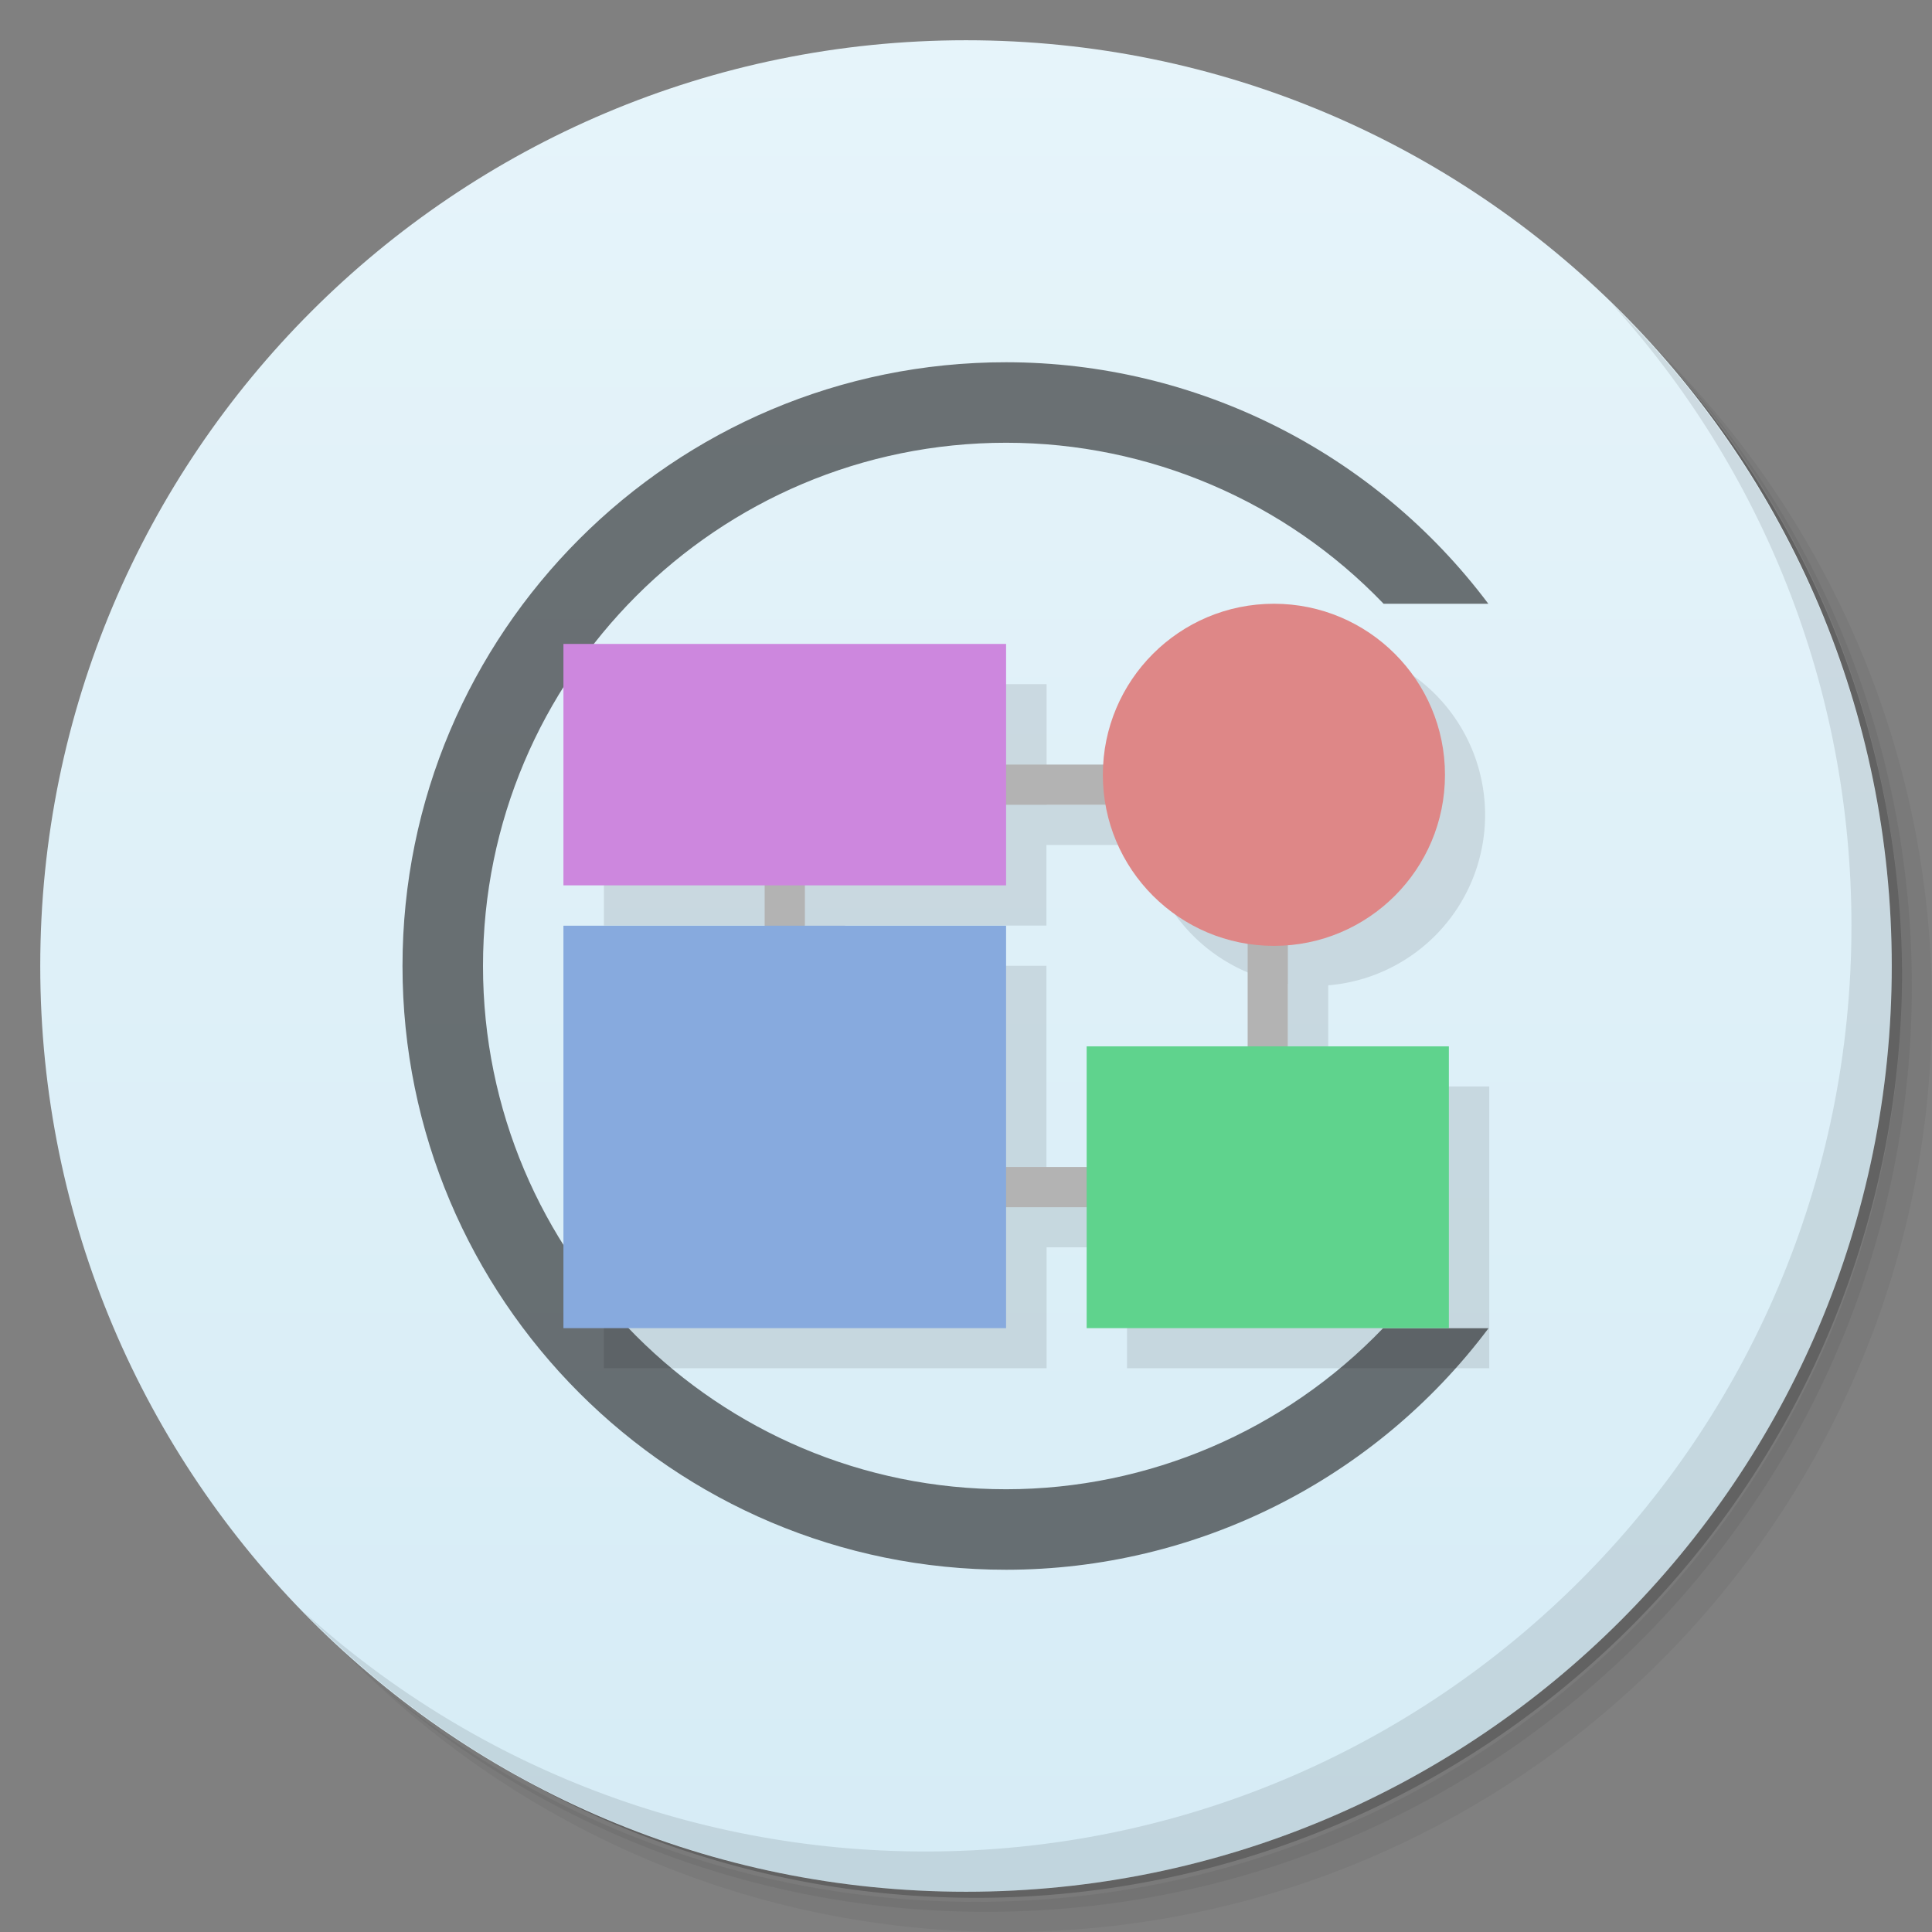 <?xml version="1.0" encoding="UTF-8" standalone="no"?>
<svg id="svg2" xmlns:dc="http://purl.org/dc/elements/1.1/" xmlns="http://www.w3.org/2000/svg" version="1.1" xmlns:cc="http://creativecommons.org/ns#" xmlns:rdf="http://www.w3.org/1999/02/22-rdf-syntax-ns#" viewBox="0 0 48 48">
 <rect x="0" y="0" width="48" height="48" fill="#808080" stroke="none"/>
 <defs id="defs4">
  <linearGradient id="linearGradient3764" gradientUnits="userSpaceOnUse" gradientTransform="matrix(0 -1 1 0 -0 48)" x1="1" x2="47">
   <stop id="stop7" offset="0" style="stop-color:#d6ecf6"/>
   <stop id="stop9" offset="1" style="stop-color:#e6f4fa"/>
  </linearGradient>
 </defs>
 <g id="g11">
  <path id="path13" d="m36.31 5c5.859 4.062 9.688 10.831 9.688 18.5 0 12.426-10.07 22.5-22.5 22.5-7.669 0-14.438-3.828-18.5-9.688 1.037 1.822 2.306 3.499 3.781 4.969 4.085 3.712 9.514 5.969 15.469 5.969 12.703 0 23-10.298 23-23 0-5.954-2.256-11.384-5.969-15.469-1.469-1.475-3.147-2.744-4.969-3.781zm4.969 3.781c3.854 4.113 6.219 9.637 6.219 15.719 0 12.703-10.297 23-23 23-6.081 0-11.606-2.364-15.719-6.219 4.16 4.144 9.883 6.719 16.219 6.719 12.703 0 23-10.298 23-23 0-6.335-2.575-12.06-6.719-16.219z" style="opacity:.05"/>
  <path id="path15" d="m41.28 8.781c3.712 4.085 5.969 9.514 5.969 15.469 0 12.703-10.297 23-23 23-5.954 0-11.384-2.256-15.469-5.969 4.113 3.854 9.637 6.219 15.719 6.219 12.703 0 23-10.298 23-23 0-6.081-2.364-11.606-6.219-15.719z" style="opacity:.1"/>
  <path id="path17" d="m31.25 2.375c8.615 3.154 14.75 11.417 14.75 21.13 0 12.426-10.07 22.5-22.5 22.5-9.708 0-17.971-6.135-21.12-14.75a23 23 0 0 0 44.875 -7 23 23 0 0 0 -16 -21.875z" style="opacity:.2"/>
 </g>
 <g id="g19">
  <path id="path21" d="m24 1c12.703 0 23 10.297 23 23s-10.297 23-23 23-23-10.297-23-23 10.297-23 23-23z" style="fill:url(#linearGradient3764)"/>
 </g>
 <path id="path4185" d="m25 9c-8.284-0.005-15 6.716-15 15s6.716 15.004 15 15c4.715-0.002 9.153-2.228 11.982-6h-2.621c-2.447 2.55-5.827 3.998-9.361 4-7.18 0.004-13-5.82-13-13s5.82-13.001 13-13c3.539 0.001 6.925 1.446 9.375 4h2.602c-2.828-3.77-7.264-5.997-11.977-6z" style="fill:#1a1a1a;opacity:.6"/>
 <g id="g25">
  <path id="path27" d="m40.03 7.531c3.712 4.084 5.969 9.514 5.969 15.469 0 12.703-10.297 23-23 23-5.954 0-11.384-2.256-15.469-5.969 4.178 4.291 10.01 6.969 16.469 6.969 12.703 0 23-10.298 23-23 0-6.462-2.677-12.291-6.969-16.469z" style="opacity:.1"/>
 </g>
 <g id="g29">
  <g id="g31" transform="matrix(3.543 0 0 3.543 0 -.002)">
   <g id="g33">
    <path id="path35" d="m9.215 4.516a1.199 1.199 0 0 0 -1.195 1.128h-0.681v-0.846h-3.104v1.693h1.411v0.282h-1.411v2.822h3.104v-0.848h0.564v0.848h2.54v-1.976h-1.129v-0.709a1.199 1.199 0 0 0 1.1 -1.194 1.199 1.199 0 0 0 -1.199 -1.2m-1.877 1.41h0.696a1.199 1.199 0 0 0 0.997 0.973v0.72h-1.129v0.846h-0.564v-1.692h-1.411v-0.282h1.411v-0.566z" style="fill-opacity:.098"/>
    <rect id="rect37" y="6.096" height=".452" style="fill:#b3b3b3" width=".282" x="5.362"/>
    <rect id="rect39" y="5.362" height=".282" style="fill:#b3b3b3" width=".847" x="6.947"/>
    <rect id="rect41" y="4.516" height="1.693" style="fill:#cd87de" width="3.104" x="3.951"/>
    <rect id="rect43" y="6.576" height=".847" style="fill:#b3b3b3" width=".282" x="8.749"/>
    <rect id="rect45" y="8.184" height=".282" style="fill:#b3b3b3" width=".705" x="6.975"/>
    <rect id="rect47" y="6.492" height="2.822" style="fill:#87aade" width="3.104" x="3.951"/>
    <rect id="rect49" y="7.338" height="1.976" style="fill:#5fd38d" width="2.54" x="7.62"/>
   </g>
  </g>
  <circle id="circle51" r="4.25" cx="31.65" style="fill:#de8787" cy="19.25"/>
 </g>
</svg>
